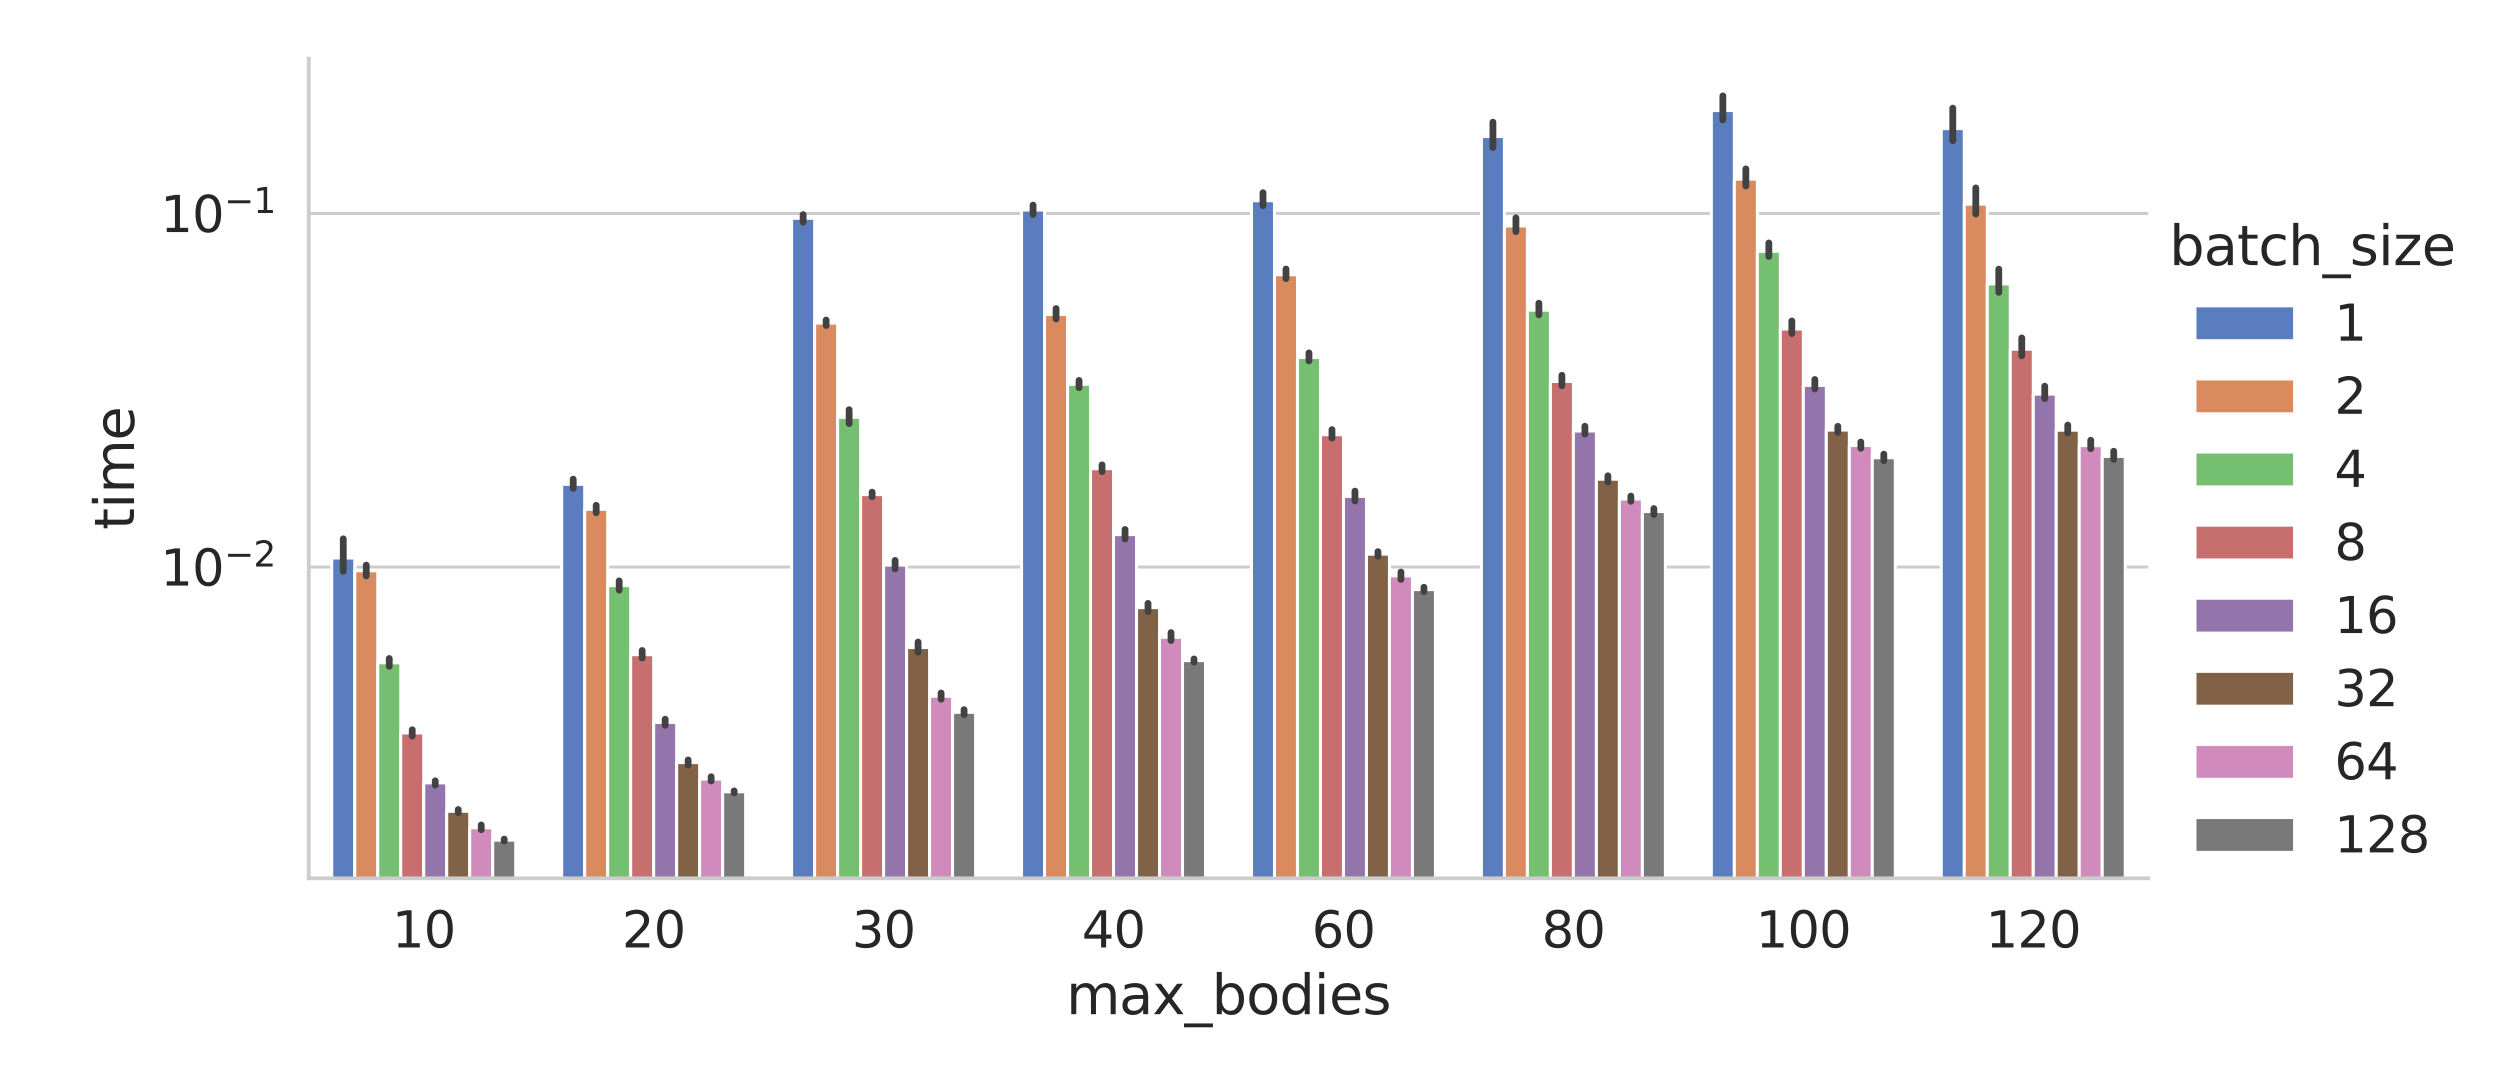 <?xml version="1.0" encoding="utf-8" standalone="no"?>
<!DOCTYPE svg PUBLIC "-//W3C//DTD SVG 1.1//EN"
  "http://www.w3.org/Graphics/SVG/1.1/DTD/svg11.dtd">
<svg xmlns:xlink="http://www.w3.org/1999/xlink" width="662.61pt" height="288pt" viewBox="0 0 662.61 288" xmlns="http://www.w3.org/2000/svg" version="1.1">
 <defs>
  <style type="text/css">*{stroke-linejoin: round; stroke-linecap: butt}</style>
 </defs>
 <g id="figure_1">
  <g id="patch_1">
   <path d="M 0 288 
L 662.61 288 
L 662.61 0 
L 0 0 
z
" style="fill: #ffffff"/>
  </g>
  <g id="axes_1">
   <g id="patch_2">
    <path d="M 81.839 232.788 
L 569.374 232.788 
L 569.374 15.552 
L 81.839 15.552 
z
" style="fill: #ffffff"/>
   </g>
   <g id="matplotlib.axis_1">
    <g id="xtick_1">
     <g id="text_1">
      <!-- 10 -->
      <g style="fill: #262626" transform="translate(103.912 251.118) scale(0.132 -0.132)">
       <defs>
        <path id="DejaVuSans-31" d="M 794 531 
L 1825 531 
L 1825 4091 
L 703 3866 
L 703 4441 
L 1819 4666 
L 2450 4666 
L 2450 531 
L 3481 531 
L 3481 0 
L 794 0 
L 794 531 
z
" transform="scale(0.016)"/>
        <path id="DejaVuSans-30" d="M 2034 4250 
Q 1547 4250 1301 3770 
Q 1056 3291 1056 2328 
Q 1056 1369 1301 889 
Q 1547 409 2034 409 
Q 2525 409 2770 889 
Q 3016 1369 3016 2328 
Q 3016 3291 2770 3770 
Q 2525 4250 2034 4250 
z
M 2034 4750 
Q 2819 4750 3233 4129 
Q 3647 3509 3647 2328 
Q 3647 1150 3233 529 
Q 2819 -91 2034 -91 
Q 1250 -91 836 529 
Q 422 1150 422 2328 
Q 422 3509 836 4129 
Q 1250 4750 2034 4750 
z
" transform="scale(0.016)"/>
       </defs>
       <use xlink:href="#DejaVuSans-31"/>
       <use xlink:href="#DejaVuSans-30" x="63.623"/>
      </g>
     </g>
    </g>
    <g id="xtick_2">
     <g id="text_2">
      <!-- 20 -->
      <g style="fill: #262626" transform="translate(164.853 251.118) scale(0.132 -0.132)">
       <defs>
        <path id="DejaVuSans-32" d="M 1228 531 
L 3431 531 
L 3431 0 
L 469 0 
L 469 531 
Q 828 903 1448 1529 
Q 2069 2156 2228 2338 
Q 2531 2678 2651 2914 
Q 2772 3150 2772 3378 
Q 2772 3750 2511 3984 
Q 2250 4219 1831 4219 
Q 1534 4219 1204 4116 
Q 875 4013 500 3803 
L 500 4441 
Q 881 4594 1212 4672 
Q 1544 4750 1819 4750 
Q 2544 4750 2975 4387 
Q 3406 4025 3406 3419 
Q 3406 3131 3298 2873 
Q 3191 2616 2906 2266 
Q 2828 2175 2409 1742 
Q 1991 1309 1228 531 
z
" transform="scale(0.016)"/>
       </defs>
       <use xlink:href="#DejaVuSans-32"/>
       <use xlink:href="#DejaVuSans-30" x="63.623"/>
      </g>
     </g>
    </g>
    <g id="xtick_3">
     <g id="text_3">
      <!-- 30 -->
      <g style="fill: #262626" transform="translate(225.795 251.118) scale(0.132 -0.132)">
       <defs>
        <path id="DejaVuSans-33" d="M 2597 2516 
Q 3050 2419 3304 2112 
Q 3559 1806 3559 1356 
Q 3559 666 3084 287 
Q 2609 -91 1734 -91 
Q 1441 -91 1130 -33 
Q 819 25 488 141 
L 488 750 
Q 750 597 1062 519 
Q 1375 441 1716 441 
Q 2309 441 2620 675 
Q 2931 909 2931 1356 
Q 2931 1769 2642 2001 
Q 2353 2234 1838 2234 
L 1294 2234 
L 1294 2753 
L 1863 2753 
Q 2328 2753 2575 2939 
Q 2822 3125 2822 3475 
Q 2822 3834 2567 4026 
Q 2313 4219 1838 4219 
Q 1578 4219 1281 4162 
Q 984 4106 628 3988 
L 628 4550 
Q 988 4650 1302 4700 
Q 1616 4750 1894 4750 
Q 2613 4750 3031 4423 
Q 3450 4097 3450 3541 
Q 3450 3153 3228 2886 
Q 3006 2619 2597 2516 
z
" transform="scale(0.016)"/>
       </defs>
       <use xlink:href="#DejaVuSans-33"/>
       <use xlink:href="#DejaVuSans-30" x="63.623"/>
      </g>
     </g>
    </g>
    <g id="xtick_4">
     <g id="text_4">
      <!-- 40 -->
      <g style="fill: #262626" transform="translate(286.737 251.118) scale(0.132 -0.132)">
       <defs>
        <path id="DejaVuSans-34" d="M 2419 4116 
L 825 1625 
L 2419 1625 
L 2419 4116 
z
M 2253 4666 
L 3047 4666 
L 3047 1625 
L 3713 1625 
L 3713 1100 
L 3047 1100 
L 3047 0 
L 2419 0 
L 2419 1100 
L 313 1100 
L 313 1709 
L 2253 4666 
z
" transform="scale(0.016)"/>
       </defs>
       <use xlink:href="#DejaVuSans-34"/>
       <use xlink:href="#DejaVuSans-30" x="63.623"/>
      </g>
     </g>
    </g>
    <g id="xtick_5">
     <g id="text_5">
      <!-- 60 -->
      <g style="fill: #262626" transform="translate(347.679 251.118) scale(0.132 -0.132)">
       <defs>
        <path id="DejaVuSans-36" d="M 2113 2584 
Q 1688 2584 1439 2293 
Q 1191 2003 1191 1497 
Q 1191 994 1439 701 
Q 1688 409 2113 409 
Q 2538 409 2786 701 
Q 3034 994 3034 1497 
Q 3034 2003 2786 2293 
Q 2538 2584 2113 2584 
z
M 3366 4563 
L 3366 3988 
Q 3128 4100 2886 4159 
Q 2644 4219 2406 4219 
Q 1781 4219 1451 3797 
Q 1122 3375 1075 2522 
Q 1259 2794 1537 2939 
Q 1816 3084 2150 3084 
Q 2853 3084 3261 2657 
Q 3669 2231 3669 1497 
Q 3669 778 3244 343 
Q 2819 -91 2113 -91 
Q 1303 -91 875 529 
Q 447 1150 447 2328 
Q 447 3434 972 4092 
Q 1497 4750 2381 4750 
Q 2619 4750 2861 4703 
Q 3103 4656 3366 4563 
z
" transform="scale(0.016)"/>
       </defs>
       <use xlink:href="#DejaVuSans-36"/>
       <use xlink:href="#DejaVuSans-30" x="63.623"/>
      </g>
     </g>
    </g>
    <g id="xtick_6">
     <g id="text_6">
      <!-- 80 -->
      <g style="fill: #262626" transform="translate(408.621 251.118) scale(0.132 -0.132)">
       <defs>
        <path id="DejaVuSans-38" d="M 2034 2216 
Q 1584 2216 1326 1975 
Q 1069 1734 1069 1313 
Q 1069 891 1326 650 
Q 1584 409 2034 409 
Q 2484 409 2743 651 
Q 3003 894 3003 1313 
Q 3003 1734 2745 1975 
Q 2488 2216 2034 2216 
z
M 1403 2484 
Q 997 2584 770 2862 
Q 544 3141 544 3541 
Q 544 4100 942 4425 
Q 1341 4750 2034 4750 
Q 2731 4750 3128 4425 
Q 3525 4100 3525 3541 
Q 3525 3141 3298 2862 
Q 3072 2584 2669 2484 
Q 3125 2378 3379 2068 
Q 3634 1759 3634 1313 
Q 3634 634 3220 271 
Q 2806 -91 2034 -91 
Q 1263 -91 848 271 
Q 434 634 434 1313 
Q 434 1759 690 2068 
Q 947 2378 1403 2484 
z
M 1172 3481 
Q 1172 3119 1398 2916 
Q 1625 2713 2034 2713 
Q 2441 2713 2670 2916 
Q 2900 3119 2900 3481 
Q 2900 3844 2670 4047 
Q 2441 4250 2034 4250 
Q 1625 4250 1398 4047 
Q 1172 3844 1172 3481 
z
" transform="scale(0.016)"/>
       </defs>
       <use xlink:href="#DejaVuSans-38"/>
       <use xlink:href="#DejaVuSans-30" x="63.623"/>
      </g>
     </g>
    </g>
    <g id="xtick_7">
     <g id="text_7">
      <!-- 100 -->
      <g style="fill: #262626" transform="translate(465.363 251.118) scale(0.132 -0.132)">
       <use xlink:href="#DejaVuSans-31"/>
       <use xlink:href="#DejaVuSans-30" x="63.623"/>
       <use xlink:href="#DejaVuSans-30" x="127.246"/>
      </g>
     </g>
    </g>
    <g id="xtick_8">
     <g id="text_8">
      <!-- 120 -->
      <g style="fill: #262626" transform="translate(526.305 251.118) scale(0.132 -0.132)">
       <use xlink:href="#DejaVuSans-31"/>
       <use xlink:href="#DejaVuSans-32" x="63.623"/>
       <use xlink:href="#DejaVuSans-30" x="127.246"/>
      </g>
     </g>
    </g>
    <g id="text_9">
     <!-- max_bodies -->
     <g style="fill: #262626" transform="translate(282.591 268.805) scale(0.144 -0.144)">
      <defs>
       <path id="DejaVuSans-6d" d="M 3328 2828 
Q 3544 3216 3844 3400 
Q 4144 3584 4550 3584 
Q 5097 3584 5394 3201 
Q 5691 2819 5691 2113 
L 5691 0 
L 5113 0 
L 5113 2094 
Q 5113 2597 4934 2840 
Q 4756 3084 4391 3084 
Q 3944 3084 3684 2787 
Q 3425 2491 3425 1978 
L 3425 0 
L 2847 0 
L 2847 2094 
Q 2847 2600 2669 2842 
Q 2491 3084 2119 3084 
Q 1678 3084 1418 2786 
Q 1159 2488 1159 1978 
L 1159 0 
L 581 0 
L 581 3500 
L 1159 3500 
L 1159 2956 
Q 1356 3278 1631 3431 
Q 1906 3584 2284 3584 
Q 2666 3584 2933 3390 
Q 3200 3197 3328 2828 
z
" transform="scale(0.016)"/>
       <path id="DejaVuSans-61" d="M 2194 1759 
Q 1497 1759 1228 1600 
Q 959 1441 959 1056 
Q 959 750 1161 570 
Q 1363 391 1709 391 
Q 2188 391 2477 730 
Q 2766 1069 2766 1631 
L 2766 1759 
L 2194 1759 
z
M 3341 1997 
L 3341 0 
L 2766 0 
L 2766 531 
Q 2569 213 2275 61 
Q 1981 -91 1556 -91 
Q 1019 -91 701 211 
Q 384 513 384 1019 
Q 384 1609 779 1909 
Q 1175 2209 1959 2209 
L 2766 2209 
L 2766 2266 
Q 2766 2663 2505 2880 
Q 2244 3097 1772 3097 
Q 1472 3097 1187 3025 
Q 903 2953 641 2809 
L 641 3341 
Q 956 3463 1253 3523 
Q 1550 3584 1831 3584 
Q 2591 3584 2966 3190 
Q 3341 2797 3341 1997 
z
" transform="scale(0.016)"/>
       <path id="DejaVuSans-78" d="M 3513 3500 
L 2247 1797 
L 3578 0 
L 2900 0 
L 1881 1375 
L 863 0 
L 184 0 
L 1544 1831 
L 300 3500 
L 978 3500 
L 1906 2253 
L 2834 3500 
L 3513 3500 
z
" transform="scale(0.016)"/>
       <path id="DejaVuSans-5f" d="M 3263 -1063 
L 3263 -1509 
L -63 -1509 
L -63 -1063 
L 3263 -1063 
z
" transform="scale(0.016)"/>
       <path id="DejaVuSans-62" d="M 3116 1747 
Q 3116 2381 2855 2742 
Q 2594 3103 2138 3103 
Q 1681 3103 1420 2742 
Q 1159 2381 1159 1747 
Q 1159 1113 1420 752 
Q 1681 391 2138 391 
Q 2594 391 2855 752 
Q 3116 1113 3116 1747 
z
M 1159 2969 
Q 1341 3281 1617 3432 
Q 1894 3584 2278 3584 
Q 2916 3584 3314 3078 
Q 3713 2572 3713 1747 
Q 3713 922 3314 415 
Q 2916 -91 2278 -91 
Q 1894 -91 1617 61 
Q 1341 213 1159 525 
L 1159 0 
L 581 0 
L 581 4863 
L 1159 4863 
L 1159 2969 
z
" transform="scale(0.016)"/>
       <path id="DejaVuSans-6f" d="M 1959 3097 
Q 1497 3097 1228 2736 
Q 959 2375 959 1747 
Q 959 1119 1226 758 
Q 1494 397 1959 397 
Q 2419 397 2687 759 
Q 2956 1122 2956 1747 
Q 2956 2369 2687 2733 
Q 2419 3097 1959 3097 
z
M 1959 3584 
Q 2709 3584 3137 3096 
Q 3566 2609 3566 1747 
Q 3566 888 3137 398 
Q 2709 -91 1959 -91 
Q 1206 -91 779 398 
Q 353 888 353 1747 
Q 353 2609 779 3096 
Q 1206 3584 1959 3584 
z
" transform="scale(0.016)"/>
       <path id="DejaVuSans-64" d="M 2906 2969 
L 2906 4863 
L 3481 4863 
L 3481 0 
L 2906 0 
L 2906 525 
Q 2725 213 2448 61 
Q 2172 -91 1784 -91 
Q 1150 -91 751 415 
Q 353 922 353 1747 
Q 353 2572 751 3078 
Q 1150 3584 1784 3584 
Q 2172 3584 2448 3432 
Q 2725 3281 2906 2969 
z
M 947 1747 
Q 947 1113 1208 752 
Q 1469 391 1925 391 
Q 2381 391 2643 752 
Q 2906 1113 2906 1747 
Q 2906 2381 2643 2742 
Q 2381 3103 1925 3103 
Q 1469 3103 1208 2742 
Q 947 2381 947 1747 
z
" transform="scale(0.016)"/>
       <path id="DejaVuSans-69" d="M 603 3500 
L 1178 3500 
L 1178 0 
L 603 0 
L 603 3500 
z
M 603 4863 
L 1178 4863 
L 1178 4134 
L 603 4134 
L 603 4863 
z
" transform="scale(0.016)"/>
       <path id="DejaVuSans-65" d="M 3597 1894 
L 3597 1613 
L 953 1613 
Q 991 1019 1311 708 
Q 1631 397 2203 397 
Q 2534 397 2845 478 
Q 3156 559 3463 722 
L 3463 178 
Q 3153 47 2828 -22 
Q 2503 -91 2169 -91 
Q 1331 -91 842 396 
Q 353 884 353 1716 
Q 353 2575 817 3079 
Q 1281 3584 2069 3584 
Q 2775 3584 3186 3129 
Q 3597 2675 3597 1894 
z
M 3022 2063 
Q 3016 2534 2758 2815 
Q 2500 3097 2075 3097 
Q 1594 3097 1305 2825 
Q 1016 2553 972 2059 
L 3022 2063 
z
" transform="scale(0.016)"/>
       <path id="DejaVuSans-73" d="M 2834 3397 
L 2834 2853 
Q 2591 2978 2328 3040 
Q 2066 3103 1784 3103 
Q 1356 3103 1142 2972 
Q 928 2841 928 2578 
Q 928 2378 1081 2264 
Q 1234 2150 1697 2047 
L 1894 2003 
Q 2506 1872 2764 1633 
Q 3022 1394 3022 966 
Q 3022 478 2636 193 
Q 2250 -91 1575 -91 
Q 1294 -91 989 -36 
Q 684 19 347 128 
L 347 722 
Q 666 556 975 473 
Q 1284 391 1588 391 
Q 1994 391 2212 530 
Q 2431 669 2431 922 
Q 2431 1156 2273 1281 
Q 2116 1406 1581 1522 
L 1381 1569 
Q 847 1681 609 1914 
Q 372 2147 372 2553 
Q 372 3047 722 3315 
Q 1072 3584 1716 3584 
Q 2034 3584 2315 3537 
Q 2597 3491 2834 3397 
z
" transform="scale(0.016)"/>
      </defs>
      <use xlink:href="#DejaVuSans-6d"/>
      <use xlink:href="#DejaVuSans-61" x="97.412"/>
      <use xlink:href="#DejaVuSans-78" x="158.691"/>
      <use xlink:href="#DejaVuSans-5f" x="217.871"/>
      <use xlink:href="#DejaVuSans-62" x="267.871"/>
      <use xlink:href="#DejaVuSans-6f" x="331.348"/>
      <use xlink:href="#DejaVuSans-64" x="392.529"/>
      <use xlink:href="#DejaVuSans-69" x="456.006"/>
      <use xlink:href="#DejaVuSans-65" x="483.789"/>
      <use xlink:href="#DejaVuSans-73" x="545.312"/>
     </g>
    </g>
   </g>
   <g id="matplotlib.axis_2">
    <g id="ytick_1">
     <g id="line2d_1">
      <path d="M 81.839 150.289 
L 569.374 150.289 
" clip-path="url(#pe04ed2e370)" style="fill: none; stroke: #cccccc; stroke-width: 0.8; stroke-linecap: round"/>
     </g>
     <g id="text_10">
      <!-- $\mathdefault{10^{-2}}$ -->
      <g style="fill: #262626" transform="translate(42.519 155.304) scale(0.132 -0.132)">
       <defs>
        <path id="DejaVuSans-2212" d="M 678 2272 
L 4684 2272 
L 4684 1741 
L 678 1741 
L 678 2272 
z
" transform="scale(0.016)"/>
       </defs>
       <use xlink:href="#DejaVuSans-31" transform="translate(0 0.766)"/>
       <use xlink:href="#DejaVuSans-30" transform="translate(63.623 0.766)"/>
       <use xlink:href="#DejaVuSans-2212" transform="translate(128.203 39.047) scale(0.7)"/>
       <use xlink:href="#DejaVuSans-32" transform="translate(186.855 39.047) scale(0.7)"/>
      </g>
     </g>
    </g>
    <g id="ytick_2">
     <g id="line2d_2">
      <path d="M 81.839 56.578 
L 569.374 56.578 
" clip-path="url(#pe04ed2e370)" style="fill: none; stroke: #cccccc; stroke-width: 0.8; stroke-linecap: round"/>
     </g>
     <g id="text_11">
      <!-- $\mathdefault{10^{-1}}$ -->
      <g style="fill: #262626" transform="translate(42.519 61.593) scale(0.132 -0.132)">
       <use xlink:href="#DejaVuSans-31" transform="translate(0 0.684)"/>
       <use xlink:href="#DejaVuSans-30" transform="translate(63.623 0.684)"/>
       <use xlink:href="#DejaVuSans-2212" transform="translate(128.203 38.966) scale(0.7)"/>
       <use xlink:href="#DejaVuSans-31" transform="translate(186.855 38.966) scale(0.7)"/>
      </g>
     </g>
    </g>
    <g id="ytick_3"/>
    <g id="ytick_4"/>
    <g id="ytick_5"/>
    <g id="ytick_6"/>
    <g id="ytick_7"/>
    <g id="ytick_8"/>
    <g id="ytick_9"/>
    <g id="ytick_10"/>
    <g id="ytick_11"/>
    <g id="ytick_12"/>
    <g id="ytick_13"/>
    <g id="ytick_14"/>
    <g id="ytick_15"/>
    <g id="ytick_16"/>
    <g id="ytick_17"/>
    <g id="ytick_18"/>
    <g id="ytick_19"/>
    <g id="text_12">
     <!-- time -->
     <g style="fill: #262626" transform="translate(35.524 140.436) rotate(-90) scale(0.144 -0.144)">
      <defs>
       <path id="DejaVuSans-74" d="M 1172 4494 
L 1172 3500 
L 2356 3500 
L 2356 3053 
L 1172 3053 
L 1172 1153 
Q 1172 725 1289 603 
Q 1406 481 1766 481 
L 2356 481 
L 2356 0 
L 1766 0 
Q 1100 0 847 248 
Q 594 497 594 1153 
L 594 3053 
L 172 3053 
L 172 3500 
L 594 3500 
L 594 4494 
L 1172 4494 
z
" transform="scale(0.016)"/>
      </defs>
      <use xlink:href="#DejaVuSans-74"/>
      <use xlink:href="#DejaVuSans-69" x="39.209"/>
      <use xlink:href="#DejaVuSans-6d" x="66.992"/>
      <use xlink:href="#DejaVuSans-65" x="164.404"/>
     </g>
    </g>
   </g>
   <g id="patch_3">
    <path d="M 87.933 93673.218 
L 94.028 93673.218 
L 94.028 147.893 
L 87.933 147.893 
z
" clip-path="url(#pe04ed2e370)" style="fill: #597dbf; stroke: #ffffff; stroke-width: 0.8; stroke-linejoin: miter"/>
   </g>
   <g id="patch_4">
    <path d="M 148.875 93673.218 
L 154.969 93673.218 
L 154.969 128.369 
L 148.875 128.369 
z
" clip-path="url(#pe04ed2e370)" style="fill: #597dbf; stroke: #ffffff; stroke-width: 0.8; stroke-linejoin: miter"/>
   </g>
   <g id="patch_5">
    <path d="M 209.817 93673.218 
L 215.911 93673.218 
L 215.911 57.854 
L 209.817 57.854 
z
" clip-path="url(#pe04ed2e370)" style="fill: #597dbf; stroke: #ffffff; stroke-width: 0.8; stroke-linejoin: miter"/>
   </g>
   <g id="patch_6">
    <path d="M 270.759 93673.218 
L 276.853 93673.218 
L 276.853 55.667 
L 270.759 55.667 
z
" clip-path="url(#pe04ed2e370)" style="fill: #597dbf; stroke: #ffffff; stroke-width: 0.8; stroke-linejoin: miter"/>
   </g>
   <g id="patch_7">
    <path d="M 331.701 93673.218 
L 337.795 93673.218 
L 337.795 53.215 
L 331.701 53.215 
z
" clip-path="url(#pe04ed2e370)" style="fill: #597dbf; stroke: #ffffff; stroke-width: 0.8; stroke-linejoin: miter"/>
   </g>
   <g id="patch_8">
    <path d="M 392.643 93673.218 
L 398.737 93673.218 
L 398.737 36.196 
L 392.643 36.196 
z
" clip-path="url(#pe04ed2e370)" style="fill: #597dbf; stroke: #ffffff; stroke-width: 0.8; stroke-linejoin: miter"/>
   </g>
   <g id="patch_9">
    <path d="M 453.584 93673.218 
L 459.679 93673.218 
L 459.679 29.311 
L 453.584 29.311 
z
" clip-path="url(#pe04ed2e370)" style="fill: #597dbf; stroke: #ffffff; stroke-width: 0.8; stroke-linejoin: miter"/>
   </g>
   <g id="patch_10">
    <path d="M 514.526 93673.218 
L 520.62 93673.218 
L 520.62 34.094 
L 514.526 34.094 
z
" clip-path="url(#pe04ed2e370)" style="fill: #597dbf; stroke: #ffffff; stroke-width: 0.8; stroke-linejoin: miter"/>
   </g>
   <g id="patch_11">
    <path d="M 94.028 93673.218 
L 100.122 93673.218 
L 100.122 151.277 
L 94.028 151.277 
z
" clip-path="url(#pe04ed2e370)" style="fill: #d98b5f; stroke: #ffffff; stroke-width: 0.8; stroke-linejoin: miter"/>
   </g>
   <g id="patch_12">
    <path d="M 154.969 93673.218 
L 161.064 93673.218 
L 161.064 134.992 
L 154.969 134.992 
z
" clip-path="url(#pe04ed2e370)" style="fill: #d98b5f; stroke: #ffffff; stroke-width: 0.8; stroke-linejoin: miter"/>
   </g>
   <g id="patch_13">
    <path d="M 215.911 93673.218 
L 222.005 93673.218 
L 222.005 85.632 
L 215.911 85.632 
z
" clip-path="url(#pe04ed2e370)" style="fill: #d98b5f; stroke: #ffffff; stroke-width: 0.8; stroke-linejoin: miter"/>
   </g>
   <g id="patch_14">
    <path d="M 276.853 93673.218 
L 282.947 93673.218 
L 282.947 83.366 
L 276.853 83.366 
z
" clip-path="url(#pe04ed2e370)" style="fill: #d98b5f; stroke: #ffffff; stroke-width: 0.8; stroke-linejoin: miter"/>
   </g>
   <g id="patch_15">
    <path d="M 337.795 93673.218 
L 343.889 93673.218 
L 343.889 72.83 
L 337.795 72.83 
z
" clip-path="url(#pe04ed2e370)" style="fill: #d98b5f; stroke: #ffffff; stroke-width: 0.8; stroke-linejoin: miter"/>
   </g>
   <g id="patch_16">
    <path d="M 398.737 93673.218 
L 404.831 93673.218 
L 404.831 59.884 
L 398.737 59.884 
z
" clip-path="url(#pe04ed2e370)" style="fill: #d98b5f; stroke: #ffffff; stroke-width: 0.8; stroke-linejoin: miter"/>
   </g>
   <g id="patch_17">
    <path d="M 459.679 93673.218 
L 465.773 93673.218 
L 465.773 47.49 
L 459.679 47.49 
z
" clip-path="url(#pe04ed2e370)" style="fill: #d98b5f; stroke: #ffffff; stroke-width: 0.8; stroke-linejoin: miter"/>
   </g>
   <g id="patch_18">
    <path d="M 520.62 93673.218 
L 526.715 93673.218 
L 526.715 54.12 
L 520.62 54.12 
z
" clip-path="url(#pe04ed2e370)" style="fill: #d98b5f; stroke: #ffffff; stroke-width: 0.8; stroke-linejoin: miter"/>
   </g>
   <g id="patch_19">
    <path d="M 100.122 93673.218 
L 106.216 93673.218 
L 106.216 175.669 
L 100.122 175.669 
z
" clip-path="url(#pe04ed2e370)" style="fill: #75bf71; stroke: #ffffff; stroke-width: 0.8; stroke-linejoin: miter"/>
   </g>
   <g id="patch_20">
    <path d="M 161.064 93673.218 
L 167.158 93673.218 
L 167.158 155.21 
L 161.064 155.21 
z
" clip-path="url(#pe04ed2e370)" style="fill: #75bf71; stroke: #ffffff; stroke-width: 0.8; stroke-linejoin: miter"/>
   </g>
   <g id="patch_21">
    <path d="M 222.005 93673.218 
L 228.1 93673.218 
L 228.1 110.63 
L 222.005 110.63 
z
" clip-path="url(#pe04ed2e370)" style="fill: #75bf71; stroke: #ffffff; stroke-width: 0.8; stroke-linejoin: miter"/>
   </g>
   <g id="patch_22">
    <path d="M 282.947 93673.218 
L 289.041 93673.218 
L 289.041 101.868 
L 282.947 101.868 
z
" clip-path="url(#pe04ed2e370)" style="fill: #75bf71; stroke: #ffffff; stroke-width: 0.8; stroke-linejoin: miter"/>
   </g>
   <g id="patch_23">
    <path d="M 343.889 93673.218 
L 349.983 93673.218 
L 349.983 94.771 
L 343.889 94.771 
z
" clip-path="url(#pe04ed2e370)" style="fill: #75bf71; stroke: #ffffff; stroke-width: 0.8; stroke-linejoin: miter"/>
   </g>
   <g id="patch_24">
    <path d="M 404.831 93673.218 
L 410.925 93673.218 
L 410.925 82.21 
L 404.831 82.21 
z
" clip-path="url(#pe04ed2e370)" style="fill: #75bf71; stroke: #ffffff; stroke-width: 0.8; stroke-linejoin: miter"/>
   </g>
   <g id="patch_25">
    <path d="M 465.773 93673.218 
L 471.867 93673.218 
L 471.867 66.601 
L 465.773 66.601 
z
" clip-path="url(#pe04ed2e370)" style="fill: #75bf71; stroke: #ffffff; stroke-width: 0.8; stroke-linejoin: miter"/>
   </g>
   <g id="patch_26">
    <path d="M 526.715 93673.218 
L 532.809 93673.218 
L 532.809 75.247 
L 526.715 75.247 
z
" clip-path="url(#pe04ed2e370)" style="fill: #75bf71; stroke: #ffffff; stroke-width: 0.8; stroke-linejoin: miter"/>
   </g>
   <g id="patch_27">
    <path d="M 106.216 93673.218 
L 112.31 93673.218 
L 112.31 194.267 
L 106.216 194.267 
z
" clip-path="url(#pe04ed2e370)" style="fill: #c76e6e; stroke: #ffffff; stroke-width: 0.8; stroke-linejoin: miter"/>
   </g>
   <g id="patch_28">
    <path d="M 167.158 93673.218 
L 173.252 93673.218 
L 173.252 173.53 
L 167.158 173.53 
z
" clip-path="url(#pe04ed2e370)" style="fill: #c76e6e; stroke: #ffffff; stroke-width: 0.8; stroke-linejoin: miter"/>
   </g>
   <g id="patch_29">
    <path d="M 228.1 93673.218 
L 234.194 93673.218 
L 234.194 131.103 
L 228.1 131.103 
z
" clip-path="url(#pe04ed2e370)" style="fill: #c76e6e; stroke: #ffffff; stroke-width: 0.8; stroke-linejoin: miter"/>
   </g>
   <g id="patch_30">
    <path d="M 289.041 93673.218 
L 295.136 93673.218 
L 295.136 124.227 
L 289.041 124.227 
z
" clip-path="url(#pe04ed2e370)" style="fill: #c76e6e; stroke: #ffffff; stroke-width: 0.8; stroke-linejoin: miter"/>
   </g>
   <g id="patch_31">
    <path d="M 349.983 93673.218 
L 356.077 93673.218 
L 356.077 115.23 
L 349.983 115.23 
z
" clip-path="url(#pe04ed2e370)" style="fill: #c76e6e; stroke: #ffffff; stroke-width: 0.8; stroke-linejoin: miter"/>
   </g>
   <g id="patch_32">
    <path d="M 410.925 93673.218 
L 417.019 93673.218 
L 417.019 101.114 
L 410.925 101.114 
z
" clip-path="url(#pe04ed2e370)" style="fill: #c76e6e; stroke: #ffffff; stroke-width: 0.8; stroke-linejoin: miter"/>
   </g>
   <g id="patch_33">
    <path d="M 471.867 93673.218 
L 477.961 93673.218 
L 477.961 87.205 
L 471.867 87.205 
z
" clip-path="url(#pe04ed2e370)" style="fill: #c76e6e; stroke: #ffffff; stroke-width: 0.8; stroke-linejoin: miter"/>
   </g>
   <g id="patch_34">
    <path d="M 532.809 93673.218 
L 538.903 93673.218 
L 538.903 92.565 
L 532.809 92.565 
z
" clip-path="url(#pe04ed2e370)" style="fill: #c76e6e; stroke: #ffffff; stroke-width: 0.8; stroke-linejoin: miter"/>
   </g>
   <g id="patch_35">
    <path d="M 112.31 93673.218 
L 118.404 93673.218 
L 118.404 207.506 
L 112.31 207.506 
z
" clip-path="url(#pe04ed2e370)" style="fill: #9475ab; stroke: #ffffff; stroke-width: 0.8; stroke-linejoin: miter"/>
   </g>
   <g id="patch_36">
    <path d="M 173.252 93673.218 
L 179.346 93673.218 
L 179.346 191.476 
L 173.252 191.476 
z
" clip-path="url(#pe04ed2e370)" style="fill: #9475ab; stroke: #ffffff; stroke-width: 0.8; stroke-linejoin: miter"/>
   </g>
   <g id="patch_37">
    <path d="M 234.194 93673.218 
L 240.288 93673.218 
L 240.288 149.779 
L 234.194 149.779 
z
" clip-path="url(#pe04ed2e370)" style="fill: #9475ab; stroke: #ffffff; stroke-width: 0.8; stroke-linejoin: miter"/>
   </g>
   <g id="patch_38">
    <path d="M 295.136 93673.218 
L 301.23 93673.218 
L 301.23 141.701 
L 295.136 141.701 
z
" clip-path="url(#pe04ed2e370)" style="fill: #9475ab; stroke: #ffffff; stroke-width: 0.8; stroke-linejoin: miter"/>
   </g>
   <g id="patch_39">
    <path d="M 356.077 93673.218 
L 362.172 93673.218 
L 362.172 131.572 
L 356.077 131.572 
z
" clip-path="url(#pe04ed2e370)" style="fill: #9475ab; stroke: #ffffff; stroke-width: 0.8; stroke-linejoin: miter"/>
   </g>
   <g id="patch_40">
    <path d="M 417.019 93673.218 
L 423.114 93673.218 
L 423.114 114.244 
L 417.019 114.244 
z
" clip-path="url(#pe04ed2e370)" style="fill: #9475ab; stroke: #ffffff; stroke-width: 0.8; stroke-linejoin: miter"/>
   </g>
   <g id="patch_41">
    <path d="M 477.961 93673.218 
L 484.055 93673.218 
L 484.055 102.15 
L 477.961 102.15 
z
" clip-path="url(#pe04ed2e370)" style="fill: #9475ab; stroke: #ffffff; stroke-width: 0.8; stroke-linejoin: miter"/>
   </g>
   <g id="patch_42">
    <path d="M 538.903 93673.218 
L 544.997 93673.218 
L 544.997 104.466 
L 538.903 104.466 
z
" clip-path="url(#pe04ed2e370)" style="fill: #9475ab; stroke: #ffffff; stroke-width: 0.8; stroke-linejoin: miter"/>
   </g>
   <g id="patch_43">
    <path d="M 118.404 93673.218 
L 124.499 93673.218 
L 124.499 215.036 
L 118.404 215.036 
z
" clip-path="url(#pe04ed2e370)" style="fill: #826246; stroke: #ffffff; stroke-width: 0.8; stroke-linejoin: miter"/>
   </g>
   <g id="patch_44">
    <path d="M 179.346 93673.218 
L 185.44 93673.218 
L 185.44 202.132 
L 179.346 202.132 
z
" clip-path="url(#pe04ed2e370)" style="fill: #826246; stroke: #ffffff; stroke-width: 0.8; stroke-linejoin: miter"/>
   </g>
   <g id="patch_45">
    <path d="M 240.288 93673.218 
L 246.382 93673.218 
L 246.382 171.629 
L 240.288 171.629 
z
" clip-path="url(#pe04ed2e370)" style="fill: #826246; stroke: #ffffff; stroke-width: 0.8; stroke-linejoin: miter"/>
   </g>
   <g id="patch_46">
    <path d="M 301.23 93673.218 
L 307.324 93673.218 
L 307.324 161.055 
L 301.23 161.055 
z
" clip-path="url(#pe04ed2e370)" style="fill: #826246; stroke: #ffffff; stroke-width: 0.8; stroke-linejoin: miter"/>
   </g>
   <g id="patch_47">
    <path d="M 362.172 93673.218 
L 368.266 93673.218 
L 368.266 146.878 
L 362.172 146.878 
z
" clip-path="url(#pe04ed2e370)" style="fill: #826246; stroke: #ffffff; stroke-width: 0.8; stroke-linejoin: miter"/>
   </g>
   <g id="patch_48">
    <path d="M 423.114 93673.218 
L 429.208 93673.218 
L 429.208 127.024 
L 423.114 127.024 
z
" clip-path="url(#pe04ed2e370)" style="fill: #826246; stroke: #ffffff; stroke-width: 0.8; stroke-linejoin: miter"/>
   </g>
   <g id="patch_49">
    <path d="M 484.055 93673.218 
L 490.15 93673.218 
L 490.15 113.994 
L 484.055 113.994 
z
" clip-path="url(#pe04ed2e370)" style="fill: #826246; stroke: #ffffff; stroke-width: 0.8; stroke-linejoin: miter"/>
   </g>
   <g id="patch_50">
    <path d="M 544.997 93673.218 
L 551.091 93673.218 
L 551.091 114.022 
L 544.997 114.022 
z
" clip-path="url(#pe04ed2e370)" style="fill: #826246; stroke: #ffffff; stroke-width: 0.8; stroke-linejoin: miter"/>
   </g>
   <g id="patch_51">
    <path d="M 124.499 93673.218 
L 130.593 93673.218 
L 130.593 219.399 
L 124.499 219.399 
z
" clip-path="url(#pe04ed2e370)" style="fill: #d08abb; stroke: #ffffff; stroke-width: 0.8; stroke-linejoin: miter"/>
   </g>
   <g id="patch_52">
    <path d="M 185.44 93673.218 
L 191.535 93673.218 
L 191.535 206.5 
L 185.44 206.5 
z
" clip-path="url(#pe04ed2e370)" style="fill: #d08abb; stroke: #ffffff; stroke-width: 0.8; stroke-linejoin: miter"/>
   </g>
   <g id="patch_53">
    <path d="M 246.382 93673.218 
L 252.476 93673.218 
L 252.476 184.534 
L 246.382 184.534 
z
" clip-path="url(#pe04ed2e370)" style="fill: #d08abb; stroke: #ffffff; stroke-width: 0.8; stroke-linejoin: miter"/>
   </g>
   <g id="patch_54">
    <path d="M 307.324 93673.218 
L 313.418 93673.218 
L 313.418 168.913 
L 307.324 168.913 
z
" clip-path="url(#pe04ed2e370)" style="fill: #d08abb; stroke: #ffffff; stroke-width: 0.8; stroke-linejoin: miter"/>
   </g>
   <g id="patch_55">
    <path d="M 368.266 93673.218 
L 374.36 93673.218 
L 374.36 152.628 
L 368.266 152.628 
z
" clip-path="url(#pe04ed2e370)" style="fill: #d08abb; stroke: #ffffff; stroke-width: 0.8; stroke-linejoin: miter"/>
   </g>
   <g id="patch_56">
    <path d="M 429.208 93673.218 
L 435.302 93673.218 
L 435.302 132.259 
L 429.208 132.259 
z
" clip-path="url(#pe04ed2e370)" style="fill: #d08abb; stroke: #ffffff; stroke-width: 0.8; stroke-linejoin: miter"/>
   </g>
   <g id="patch_57">
    <path d="M 490.15 93673.218 
L 496.244 93673.218 
L 496.244 118.09 
L 490.15 118.09 
z
" clip-path="url(#pe04ed2e370)" style="fill: #d08abb; stroke: #ffffff; stroke-width: 0.8; stroke-linejoin: miter"/>
   </g>
   <g id="patch_58">
    <path d="M 551.091 93673.218 
L 557.186 93673.218 
L 557.186 118.13 
L 551.091 118.13 
z
" clip-path="url(#pe04ed2e370)" style="fill: #d08abb; stroke: #ffffff; stroke-width: 0.8; stroke-linejoin: miter"/>
   </g>
   <g id="patch_59">
    <path d="M 130.593 93673.218 
L 136.687 93673.218 
L 136.687 222.688 
L 130.593 222.688 
z
" clip-path="url(#pe04ed2e370)" style="fill: #797979; stroke: #ffffff; stroke-width: 0.8; stroke-linejoin: miter"/>
   </g>
   <g id="patch_60">
    <path d="M 191.535 93673.218 
L 197.629 93673.218 
L 197.629 209.875 
L 191.535 209.875 
z
" clip-path="url(#pe04ed2e370)" style="fill: #797979; stroke: #ffffff; stroke-width: 0.8; stroke-linejoin: miter"/>
   </g>
   <g id="patch_61">
    <path d="M 252.476 93673.218 
L 258.571 93673.218 
L 258.571 188.806 
L 252.476 188.806 
z
" clip-path="url(#pe04ed2e370)" style="fill: #797979; stroke: #ffffff; stroke-width: 0.8; stroke-linejoin: miter"/>
   </g>
   <g id="patch_62">
    <path d="M 313.418 93673.218 
L 319.512 93673.218 
L 319.512 175.088 
L 313.418 175.088 
z
" clip-path="url(#pe04ed2e370)" style="fill: #797979; stroke: #ffffff; stroke-width: 0.8; stroke-linejoin: miter"/>
   </g>
   <g id="patch_63">
    <path d="M 374.36 93673.218 
L 380.454 93673.218 
L 380.454 156.281 
L 374.36 156.281 
z
" clip-path="url(#pe04ed2e370)" style="fill: #797979; stroke: #ffffff; stroke-width: 0.8; stroke-linejoin: miter"/>
   </g>
   <g id="patch_64">
    <path d="M 435.302 93673.218 
L 441.396 93673.218 
L 441.396 135.591 
L 435.302 135.591 
z
" clip-path="url(#pe04ed2e370)" style="fill: #797979; stroke: #ffffff; stroke-width: 0.8; stroke-linejoin: miter"/>
   </g>
   <g id="patch_65">
    <path d="M 496.244 93673.218 
L 502.338 93673.218 
L 502.338 121.329 
L 496.244 121.329 
z
" clip-path="url(#pe04ed2e370)" style="fill: #797979; stroke: #ffffff; stroke-width: 0.8; stroke-linejoin: miter"/>
   </g>
   <g id="patch_66">
    <path d="M 557.186 93673.218 
L 563.28 93673.218 
L 563.28 120.978 
L 557.186 120.978 
z
" clip-path="url(#pe04ed2e370)" style="fill: #797979; stroke: #ffffff; stroke-width: 0.8; stroke-linejoin: miter"/>
   </g>
   <g id="patch_67">
    <path d="M 112.31 93673.218 
L 112.31 93673.218 
L 112.31 93673.218 
L 112.31 93673.218 
z
" clip-path="url(#pe04ed2e370)" style="fill: #597dbf; stroke: #ffffff; stroke-width: 0.8; stroke-linejoin: miter"/>
   </g>
   <g id="patch_68">
    <path d="M 112.31 93673.218 
L 112.31 93673.218 
L 112.31 93673.218 
L 112.31 93673.218 
z
" clip-path="url(#pe04ed2e370)" style="fill: #d98b5f; stroke: #ffffff; stroke-width: 0.8; stroke-linejoin: miter"/>
   </g>
   <g id="patch_69">
    <path d="M 112.31 93673.218 
L 112.31 93673.218 
L 112.31 93673.218 
L 112.31 93673.218 
z
" clip-path="url(#pe04ed2e370)" style="fill: #75bf71; stroke: #ffffff; stroke-width: 0.8; stroke-linejoin: miter"/>
   </g>
   <g id="patch_70">
    <path d="M 112.31 93673.218 
L 112.31 93673.218 
L 112.31 93673.218 
L 112.31 93673.218 
z
" clip-path="url(#pe04ed2e370)" style="fill: #c76e6e; stroke: #ffffff; stroke-width: 0.8; stroke-linejoin: miter"/>
   </g>
   <g id="patch_71">
    <path d="M 112.31 93673.218 
L 112.31 93673.218 
L 112.31 93673.218 
L 112.31 93673.218 
z
" clip-path="url(#pe04ed2e370)" style="fill: #9475ab; stroke: #ffffff; stroke-width: 0.8; stroke-linejoin: miter"/>
   </g>
   <g id="patch_72">
    <path d="M 112.31 93673.218 
L 112.31 93673.218 
L 112.31 93673.218 
L 112.31 93673.218 
z
" clip-path="url(#pe04ed2e370)" style="fill: #826246; stroke: #ffffff; stroke-width: 0.8; stroke-linejoin: miter"/>
   </g>
   <g id="patch_73">
    <path d="M 112.31 93673.218 
L 112.31 93673.218 
L 112.31 93673.218 
L 112.31 93673.218 
z
" clip-path="url(#pe04ed2e370)" style="fill: #d08abb; stroke: #ffffff; stroke-width: 0.8; stroke-linejoin: miter"/>
   </g>
   <g id="patch_74">
    <path d="M 112.31 93673.218 
L 112.31 93673.218 
L 112.31 93673.218 
L 112.31 93673.218 
z
" clip-path="url(#pe04ed2e370)" style="fill: #797979; stroke: #ffffff; stroke-width: 0.8; stroke-linejoin: miter"/>
   </g>
   <g id="line2d_3">
    <path d="M 90.981 151.428 
L 90.981 142.815 
" clip-path="url(#pe04ed2e370)" style="fill: none; stroke: #424242; stroke-width: 1.8; stroke-linecap: round"/>
   </g>
   <g id="line2d_4">
    <path d="M 151.922 129.432 
L 151.922 126.999 
" clip-path="url(#pe04ed2e370)" style="fill: none; stroke: #424242; stroke-width: 1.8; stroke-linecap: round"/>
   </g>
   <g id="line2d_5">
    <path d="M 212.864 58.876 
L 212.864 56.893 
" clip-path="url(#pe04ed2e370)" style="fill: none; stroke: #424242; stroke-width: 1.8; stroke-linecap: round"/>
   </g>
   <g id="line2d_6">
    <path d="M 273.806 56.833 
L 273.806 54.358 
" clip-path="url(#pe04ed2e370)" style="fill: none; stroke: #424242; stroke-width: 1.8; stroke-linecap: round"/>
   </g>
   <g id="line2d_7">
    <path d="M 334.748 54.505 
L 334.748 51.076 
" clip-path="url(#pe04ed2e370)" style="fill: none; stroke: #424242; stroke-width: 1.8; stroke-linecap: round"/>
   </g>
   <g id="line2d_8">
    <path d="M 395.69 39.111 
L 395.69 32.386 
" clip-path="url(#pe04ed2e370)" style="fill: none; stroke: #424242; stroke-width: 1.8; stroke-linecap: round"/>
   </g>
   <g id="line2d_9">
    <path d="M 456.632 31.771 
L 456.632 25.426 
" clip-path="url(#pe04ed2e370)" style="fill: none; stroke: #424242; stroke-width: 1.8; stroke-linecap: round"/>
   </g>
   <g id="line2d_10">
    <path d="M 517.573 37.277 
L 517.573 28.665 
" clip-path="url(#pe04ed2e370)" style="fill: none; stroke: #424242; stroke-width: 1.8; stroke-linecap: round"/>
   </g>
   <g id="line2d_11">
    <path d="M 97.075 152.646 
L 97.075 149.78 
" clip-path="url(#pe04ed2e370)" style="fill: none; stroke: #424242; stroke-width: 1.8; stroke-linecap: round"/>
   </g>
   <g id="line2d_12">
    <path d="M 158.017 135.896 
L 158.017 133.926 
" clip-path="url(#pe04ed2e370)" style="fill: none; stroke: #424242; stroke-width: 1.8; stroke-linecap: round"/>
   </g>
   <g id="line2d_13">
    <path d="M 218.958 86.267 
L 218.958 84.824 
" clip-path="url(#pe04ed2e370)" style="fill: none; stroke: #424242; stroke-width: 1.8; stroke-linecap: round"/>
   </g>
   <g id="line2d_14">
    <path d="M 279.9 84.535 
L 279.9 81.781 
" clip-path="url(#pe04ed2e370)" style="fill: none; stroke: #424242; stroke-width: 1.8; stroke-linecap: round"/>
   </g>
   <g id="line2d_15">
    <path d="M 340.842 73.842 
L 340.842 71.31 
" clip-path="url(#pe04ed2e370)" style="fill: none; stroke: #424242; stroke-width: 1.8; stroke-linecap: round"/>
   </g>
   <g id="line2d_16">
    <path d="M 401.784 61.38 
L 401.784 57.744 
" clip-path="url(#pe04ed2e370)" style="fill: none; stroke: #424242; stroke-width: 1.8; stroke-linecap: round"/>
   </g>
   <g id="line2d_17">
    <path d="M 462.726 49.308 
L 462.726 44.77 
" clip-path="url(#pe04ed2e370)" style="fill: none; stroke: #424242; stroke-width: 1.8; stroke-linecap: round"/>
   </g>
   <g id="line2d_18">
    <path d="M 523.668 56.707 
L 523.668 49.811 
" clip-path="url(#pe04ed2e370)" style="fill: none; stroke: #424242; stroke-width: 1.8; stroke-linecap: round"/>
   </g>
   <g id="line2d_19">
    <path d="M 103.169 176.614 
L 103.169 174.539 
" clip-path="url(#pe04ed2e370)" style="fill: none; stroke: #424242; stroke-width: 1.8; stroke-linecap: round"/>
   </g>
   <g id="line2d_20">
    <path d="M 164.111 156.407 
L 164.111 153.961 
" clip-path="url(#pe04ed2e370)" style="fill: none; stroke: #424242; stroke-width: 1.8; stroke-linecap: round"/>
   </g>
   <g id="line2d_21">
    <path d="M 225.053 112.268 
L 225.053 108.583 
" clip-path="url(#pe04ed2e370)" style="fill: none; stroke: #424242; stroke-width: 1.8; stroke-linecap: round"/>
   </g>
   <g id="line2d_22">
    <path d="M 285.994 102.748 
L 285.994 100.834 
" clip-path="url(#pe04ed2e370)" style="fill: none; stroke: #424242; stroke-width: 1.8; stroke-linecap: round"/>
   </g>
   <g id="line2d_23">
    <path d="M 346.936 95.646 
L 346.936 93.54 
" clip-path="url(#pe04ed2e370)" style="fill: none; stroke: #424242; stroke-width: 1.8; stroke-linecap: round"/>
   </g>
   <g id="line2d_24">
    <path d="M 407.878 83.449 
L 407.878 80.361 
" clip-path="url(#pe04ed2e370)" style="fill: none; stroke: #424242; stroke-width: 1.8; stroke-linecap: round"/>
   </g>
   <g id="line2d_25">
    <path d="M 468.82 67.971 
L 468.82 64.403 
" clip-path="url(#pe04ed2e370)" style="fill: none; stroke: #424242; stroke-width: 1.8; stroke-linecap: round"/>
   </g>
   <g id="line2d_26">
    <path d="M 529.762 77.496 
L 529.762 71.341 
" clip-path="url(#pe04ed2e370)" style="fill: none; stroke: #424242; stroke-width: 1.8; stroke-linecap: round"/>
   </g>
   <g id="line2d_27">
    <path d="M 109.263 195.088 
L 109.263 193.413 
" clip-path="url(#pe04ed2e370)" style="fill: none; stroke: #424242; stroke-width: 1.8; stroke-linecap: round"/>
   </g>
   <g id="line2d_28">
    <path d="M 170.205 174.423 
L 170.205 172.418 
" clip-path="url(#pe04ed2e370)" style="fill: none; stroke: #424242; stroke-width: 1.8; stroke-linecap: round"/>
   </g>
   <g id="line2d_29">
    <path d="M 231.147 131.665 
L 231.147 130.447 
" clip-path="url(#pe04ed2e370)" style="fill: none; stroke: #424242; stroke-width: 1.8; stroke-linecap: round"/>
   </g>
   <g id="line2d_30">
    <path d="M 292.089 125 
L 292.089 123.213 
" clip-path="url(#pe04ed2e370)" style="fill: none; stroke: #424242; stroke-width: 1.8; stroke-linecap: round"/>
   </g>
   <g id="line2d_31">
    <path d="M 353.03 116.109 
L 353.03 113.871 
" clip-path="url(#pe04ed2e370)" style="fill: none; stroke: #424242; stroke-width: 1.8; stroke-linecap: round"/>
   </g>
   <g id="line2d_32">
    <path d="M 413.972 102.221 
L 413.972 99.467 
" clip-path="url(#pe04ed2e370)" style="fill: none; stroke: #424242; stroke-width: 1.8; stroke-linecap: round"/>
   </g>
   <g id="line2d_33">
    <path d="M 474.914 88.408 
L 474.914 85.07 
" clip-path="url(#pe04ed2e370)" style="fill: none; stroke: #424242; stroke-width: 1.8; stroke-linecap: round"/>
   </g>
   <g id="line2d_34">
    <path d="M 535.856 94.288 
L 535.856 89.57 
" clip-path="url(#pe04ed2e370)" style="fill: none; stroke: #424242; stroke-width: 1.8; stroke-linecap: round"/>
   </g>
   <g id="line2d_35">
    <path d="M 115.357 208.076 
L 115.357 206.96 
" clip-path="url(#pe04ed2e370)" style="fill: none; stroke: #424242; stroke-width: 1.8; stroke-linecap: round"/>
   </g>
   <g id="line2d_36">
    <path d="M 176.299 192.252 
L 176.299 190.62 
" clip-path="url(#pe04ed2e370)" style="fill: none; stroke: #424242; stroke-width: 1.8; stroke-linecap: round"/>
   </g>
   <g id="line2d_37">
    <path d="M 237.241 150.803 
L 237.241 148.537 
" clip-path="url(#pe04ed2e370)" style="fill: none; stroke: #424242; stroke-width: 1.8; stroke-linecap: round"/>
   </g>
   <g id="line2d_38">
    <path d="M 298.183 142.87 
L 298.183 140.338 
" clip-path="url(#pe04ed2e370)" style="fill: none; stroke: #424242; stroke-width: 1.8; stroke-linecap: round"/>
   </g>
   <g id="line2d_39">
    <path d="M 359.125 132.797 
L 359.125 130.167 
" clip-path="url(#pe04ed2e370)" style="fill: none; stroke: #424242; stroke-width: 1.8; stroke-linecap: round"/>
   </g>
   <g id="line2d_40">
    <path d="M 420.066 115.025 
L 420.066 112.973 
" clip-path="url(#pe04ed2e370)" style="fill: none; stroke: #424242; stroke-width: 1.8; stroke-linecap: round"/>
   </g>
   <g id="line2d_41">
    <path d="M 481.008 103.095 
L 481.008 100.59 
" clip-path="url(#pe04ed2e370)" style="fill: none; stroke: #424242; stroke-width: 1.8; stroke-linecap: round"/>
   </g>
   <g id="line2d_42">
    <path d="M 541.95 105.652 
L 541.95 102.356 
" clip-path="url(#pe04ed2e370)" style="fill: none; stroke: #424242; stroke-width: 1.8; stroke-linecap: round"/>
   </g>
   <g id="line2d_43">
    <path d="M 121.451 215.429 
L 121.451 214.562 
" clip-path="url(#pe04ed2e370)" style="fill: none; stroke: #424242; stroke-width: 1.8; stroke-linecap: round"/>
   </g>
   <g id="line2d_44">
    <path d="M 182.393 202.8 
L 182.393 201.42 
" clip-path="url(#pe04ed2e370)" style="fill: none; stroke: #424242; stroke-width: 1.8; stroke-linecap: round"/>
   </g>
   <g id="line2d_45">
    <path d="M 243.335 172.832 
L 243.335 170.175 
" clip-path="url(#pe04ed2e370)" style="fill: none; stroke: #424242; stroke-width: 1.8; stroke-linecap: round"/>
   </g>
   <g id="line2d_46">
    <path d="M 304.277 162.094 
L 304.277 159.93 
" clip-path="url(#pe04ed2e370)" style="fill: none; stroke: #424242; stroke-width: 1.8; stroke-linecap: round"/>
   </g>
   <g id="line2d_47">
    <path d="M 365.219 147.425 
L 365.219 146.212 
" clip-path="url(#pe04ed2e370)" style="fill: none; stroke: #424242; stroke-width: 1.8; stroke-linecap: round"/>
   </g>
   <g id="line2d_48">
    <path d="M 426.161 127.78 
L 426.161 126.104 
" clip-path="url(#pe04ed2e370)" style="fill: none; stroke: #424242; stroke-width: 1.8; stroke-linecap: round"/>
   </g>
   <g id="line2d_49">
    <path d="M 487.102 114.662 
L 487.102 113 
" clip-path="url(#pe04ed2e370)" style="fill: none; stroke: #424242; stroke-width: 1.8; stroke-linecap: round"/>
   </g>
   <g id="line2d_50">
    <path d="M 548.044 114.759 
L 548.044 112.661 
" clip-path="url(#pe04ed2e370)" style="fill: none; stroke: #424242; stroke-width: 1.8; stroke-linecap: round"/>
   </g>
   <g id="line2d_51">
    <path d="M 127.546 219.913 
L 127.546 218.655 
" clip-path="url(#pe04ed2e370)" style="fill: none; stroke: #424242; stroke-width: 1.8; stroke-linecap: round"/>
   </g>
   <g id="line2d_52">
    <path d="M 188.487 207.004 
L 188.487 205.87 
" clip-path="url(#pe04ed2e370)" style="fill: none; stroke: #424242; stroke-width: 1.8; stroke-linecap: round"/>
   </g>
   <g id="line2d_53">
    <path d="M 249.429 185.327 
L 249.429 183.677 
" clip-path="url(#pe04ed2e370)" style="fill: none; stroke: #424242; stroke-width: 1.8; stroke-linecap: round"/>
   </g>
   <g id="line2d_54">
    <path d="M 310.371 169.77 
L 310.371 167.674 
" clip-path="url(#pe04ed2e370)" style="fill: none; stroke: #424242; stroke-width: 1.8; stroke-linecap: round"/>
   </g>
   <g id="line2d_55">
    <path d="M 371.313 153.564 
L 371.313 151.63 
" clip-path="url(#pe04ed2e370)" style="fill: none; stroke: #424242; stroke-width: 1.8; stroke-linecap: round"/>
   </g>
   <g id="line2d_56">
    <path d="M 432.255 132.858 
L 432.255 131.482 
" clip-path="url(#pe04ed2e370)" style="fill: none; stroke: #424242; stroke-width: 1.8; stroke-linecap: round"/>
   </g>
   <g id="line2d_57">
    <path d="M 493.197 118.82 
L 493.197 117.159 
" clip-path="url(#pe04ed2e370)" style="fill: none; stroke: #424242; stroke-width: 1.8; stroke-linecap: round"/>
   </g>
   <g id="line2d_58">
    <path d="M 554.138 118.927 
L 554.138 116.685 
" clip-path="url(#pe04ed2e370)" style="fill: none; stroke: #424242; stroke-width: 1.8; stroke-linecap: round"/>
   </g>
   <g id="line2d_59">
    <path d="M 133.64 222.914 
L 133.64 222.399 
" clip-path="url(#pe04ed2e370)" style="fill: none; stroke: #424242; stroke-width: 1.8; stroke-linecap: round"/>
   </g>
   <g id="line2d_60">
    <path d="M 194.582 210.123 
L 194.582 209.623 
" clip-path="url(#pe04ed2e370)" style="fill: none; stroke: #424242; stroke-width: 1.8; stroke-linecap: round"/>
   </g>
   <g id="line2d_61">
    <path d="M 255.523 189.404 
L 255.523 188.089 
" clip-path="url(#pe04ed2e370)" style="fill: none; stroke: #424242; stroke-width: 1.8; stroke-linecap: round"/>
   </g>
   <g id="line2d_62">
    <path d="M 316.465 175.485 
L 316.465 174.658 
" clip-path="url(#pe04ed2e370)" style="fill: none; stroke: #424242; stroke-width: 1.8; stroke-linecap: round"/>
   </g>
   <g id="line2d_63">
    <path d="M 377.407 156.803 
L 377.407 155.656 
" clip-path="url(#pe04ed2e370)" style="fill: none; stroke: #424242; stroke-width: 1.8; stroke-linecap: round"/>
   </g>
   <g id="line2d_64">
    <path d="M 438.349 136.361 
L 438.349 134.801 
" clip-path="url(#pe04ed2e370)" style="fill: none; stroke: #424242; stroke-width: 1.8; stroke-linecap: round"/>
   </g>
   <g id="line2d_65">
    <path d="M 499.291 122.094 
L 499.291 120.368 
" clip-path="url(#pe04ed2e370)" style="fill: none; stroke: #424242; stroke-width: 1.8; stroke-linecap: round"/>
   </g>
   <g id="line2d_66">
    <path d="M 560.233 121.743 
L 560.233 119.593 
" clip-path="url(#pe04ed2e370)" style="fill: none; stroke: #424242; stroke-width: 1.8; stroke-linecap: round"/>
   </g>
   <g id="patch_75">
    <path d="M 81.839 232.788 
L 81.839 15.552 
" style="fill: none; stroke: #cccccc; stroke-linejoin: miter; stroke-linecap: square"/>
   </g>
   <g id="patch_76">
    <path d="M 81.839 232.788 
L 569.374 232.788 
" style="fill: none; stroke: #cccccc; stroke-linejoin: miter; stroke-linecap: square"/>
   </g>
  </g>
  <g id="legend_1">
   <g id="text_13">
    <!-- batch_size -->
    <g style="fill: #262626" transform="translate(574.955 70.273) scale(0.144 -0.144)">
     <defs>
      <path id="DejaVuSans-63" d="M 3122 3366 
L 3122 2828 
Q 2878 2963 2633 3030 
Q 2388 3097 2138 3097 
Q 1578 3097 1268 2742 
Q 959 2388 959 1747 
Q 959 1106 1268 751 
Q 1578 397 2138 397 
Q 2388 397 2633 464 
Q 2878 531 3122 666 
L 3122 134 
Q 2881 22 2623 -34 
Q 2366 -91 2075 -91 
Q 1284 -91 818 406 
Q 353 903 353 1747 
Q 353 2603 823 3093 
Q 1294 3584 2113 3584 
Q 2378 3584 2631 3529 
Q 2884 3475 3122 3366 
z
" transform="scale(0.016)"/>
      <path id="DejaVuSans-68" d="M 3513 2113 
L 3513 0 
L 2938 0 
L 2938 2094 
Q 2938 2591 2744 2837 
Q 2550 3084 2163 3084 
Q 1697 3084 1428 2787 
Q 1159 2491 1159 1978 
L 1159 0 
L 581 0 
L 581 4863 
L 1159 4863 
L 1159 2956 
Q 1366 3272 1645 3428 
Q 1925 3584 2291 3584 
Q 2894 3584 3203 3211 
Q 3513 2838 3513 2113 
z
" transform="scale(0.016)"/>
      <path id="DejaVuSans-7a" d="M 353 3500 
L 3084 3500 
L 3084 2975 
L 922 459 
L 3084 459 
L 3084 0 
L 275 0 
L 275 525 
L 2438 3041 
L 353 3041 
L 353 3500 
z
" transform="scale(0.016)"/>
     </defs>
     <use xlink:href="#DejaVuSans-62"/>
     <use xlink:href="#DejaVuSans-61" x="63.477"/>
     <use xlink:href="#DejaVuSans-74" x="124.756"/>
     <use xlink:href="#DejaVuSans-63" x="163.965"/>
     <use xlink:href="#DejaVuSans-68" x="218.945"/>
     <use xlink:href="#DejaVuSans-5f" x="282.324"/>
     <use xlink:href="#DejaVuSans-73" x="332.324"/>
     <use xlink:href="#DejaVuSans-69" x="384.424"/>
     <use xlink:href="#DejaVuSans-7a" x="412.207"/>
     <use xlink:href="#DejaVuSans-65" x="464.697"/>
    </g>
   </g>
   <g id="patch_77">
    <path d="M 581.764 90.298 
L 608.164 90.298 
L 608.164 81.058 
L 581.764 81.058 
z
" style="fill: #597dbf; stroke: #ffffff; stroke-width: 0.8; stroke-linejoin: miter"/>
   </g>
   <g id="text_14">
    <!-- 1 -->
    <g style="fill: #262626" transform="translate(618.725 90.298) scale(0.132 -0.132)">
     <use xlink:href="#DejaVuSans-31"/>
    </g>
   </g>
   <g id="patch_78">
    <path d="M 581.764 109.673 
L 608.164 109.673 
L 608.164 100.433 
L 581.764 100.433 
z
" style="fill: #d98b5f; stroke: #ffffff; stroke-width: 0.8; stroke-linejoin: miter"/>
   </g>
   <g id="text_15">
    <!-- 2 -->
    <g style="fill: #262626" transform="translate(618.725 109.673) scale(0.132 -0.132)">
     <use xlink:href="#DejaVuSans-32"/>
    </g>
   </g>
   <g id="patch_79">
    <path d="M 581.764 129.048 
L 608.164 129.048 
L 608.164 119.808 
L 581.764 119.808 
z
" style="fill: #75bf71; stroke: #ffffff; stroke-width: 0.8; stroke-linejoin: miter"/>
   </g>
   <g id="text_16">
    <!-- 4 -->
    <g style="fill: #262626" transform="translate(618.725 129.048) scale(0.132 -0.132)">
     <use xlink:href="#DejaVuSans-34"/>
    </g>
   </g>
   <g id="patch_80">
    <path d="M 581.764 148.423 
L 608.164 148.423 
L 608.164 139.183 
L 581.764 139.183 
z
" style="fill: #c76e6e; stroke: #ffffff; stroke-width: 0.8; stroke-linejoin: miter"/>
   </g>
   <g id="text_17">
    <!-- 8 -->
    <g style="fill: #262626" transform="translate(618.725 148.423) scale(0.132 -0.132)">
     <use xlink:href="#DejaVuSans-38"/>
    </g>
   </g>
   <g id="patch_81">
    <path d="M 581.764 167.798 
L 608.164 167.798 
L 608.164 158.558 
L 581.764 158.558 
z
" style="fill: #9475ab; stroke: #ffffff; stroke-width: 0.8; stroke-linejoin: miter"/>
   </g>
   <g id="text_18">
    <!-- 16 -->
    <g style="fill: #262626" transform="translate(618.725 167.798) scale(0.132 -0.132)">
     <use xlink:href="#DejaVuSans-31"/>
     <use xlink:href="#DejaVuSans-36" x="63.623"/>
    </g>
   </g>
   <g id="patch_82">
    <path d="M 581.764 187.174 
L 608.164 187.174 
L 608.164 177.934 
L 581.764 177.934 
z
" style="fill: #826246; stroke: #ffffff; stroke-width: 0.8; stroke-linejoin: miter"/>
   </g>
   <g id="text_19">
    <!-- 32 -->
    <g style="fill: #262626" transform="translate(618.725 187.174) scale(0.132 -0.132)">
     <use xlink:href="#DejaVuSans-33"/>
     <use xlink:href="#DejaVuSans-32" x="63.623"/>
    </g>
   </g>
   <g id="patch_83">
    <path d="M 581.764 206.549 
L 608.164 206.549 
L 608.164 197.309 
L 581.764 197.309 
z
" style="fill: #d08abb; stroke: #ffffff; stroke-width: 0.8; stroke-linejoin: miter"/>
   </g>
   <g id="text_20">
    <!-- 64 -->
    <g style="fill: #262626" transform="translate(618.725 206.549) scale(0.132 -0.132)">
     <use xlink:href="#DejaVuSans-36"/>
     <use xlink:href="#DejaVuSans-34" x="63.623"/>
    </g>
   </g>
   <g id="patch_84">
    <path d="M 581.764 225.924 
L 608.164 225.924 
L 608.164 216.684 
L 581.764 216.684 
z
" style="fill: #797979; stroke: #ffffff; stroke-width: 0.8; stroke-linejoin: miter"/>
   </g>
   <g id="text_21">
    <!-- 128 -->
    <g style="fill: #262626" transform="translate(618.725 225.924) scale(0.132 -0.132)">
     <use xlink:href="#DejaVuSans-31"/>
     <use xlink:href="#DejaVuSans-32" x="63.623"/>
     <use xlink:href="#DejaVuSans-38" x="127.246"/>
    </g>
   </g>
  </g>
 </g>
 <defs>
  <clipPath id="pe04ed2e370">
   <rect x="81.839" y="15.552" width="487.535" height="217.236"/>
  </clipPath>
 </defs>
</svg>
